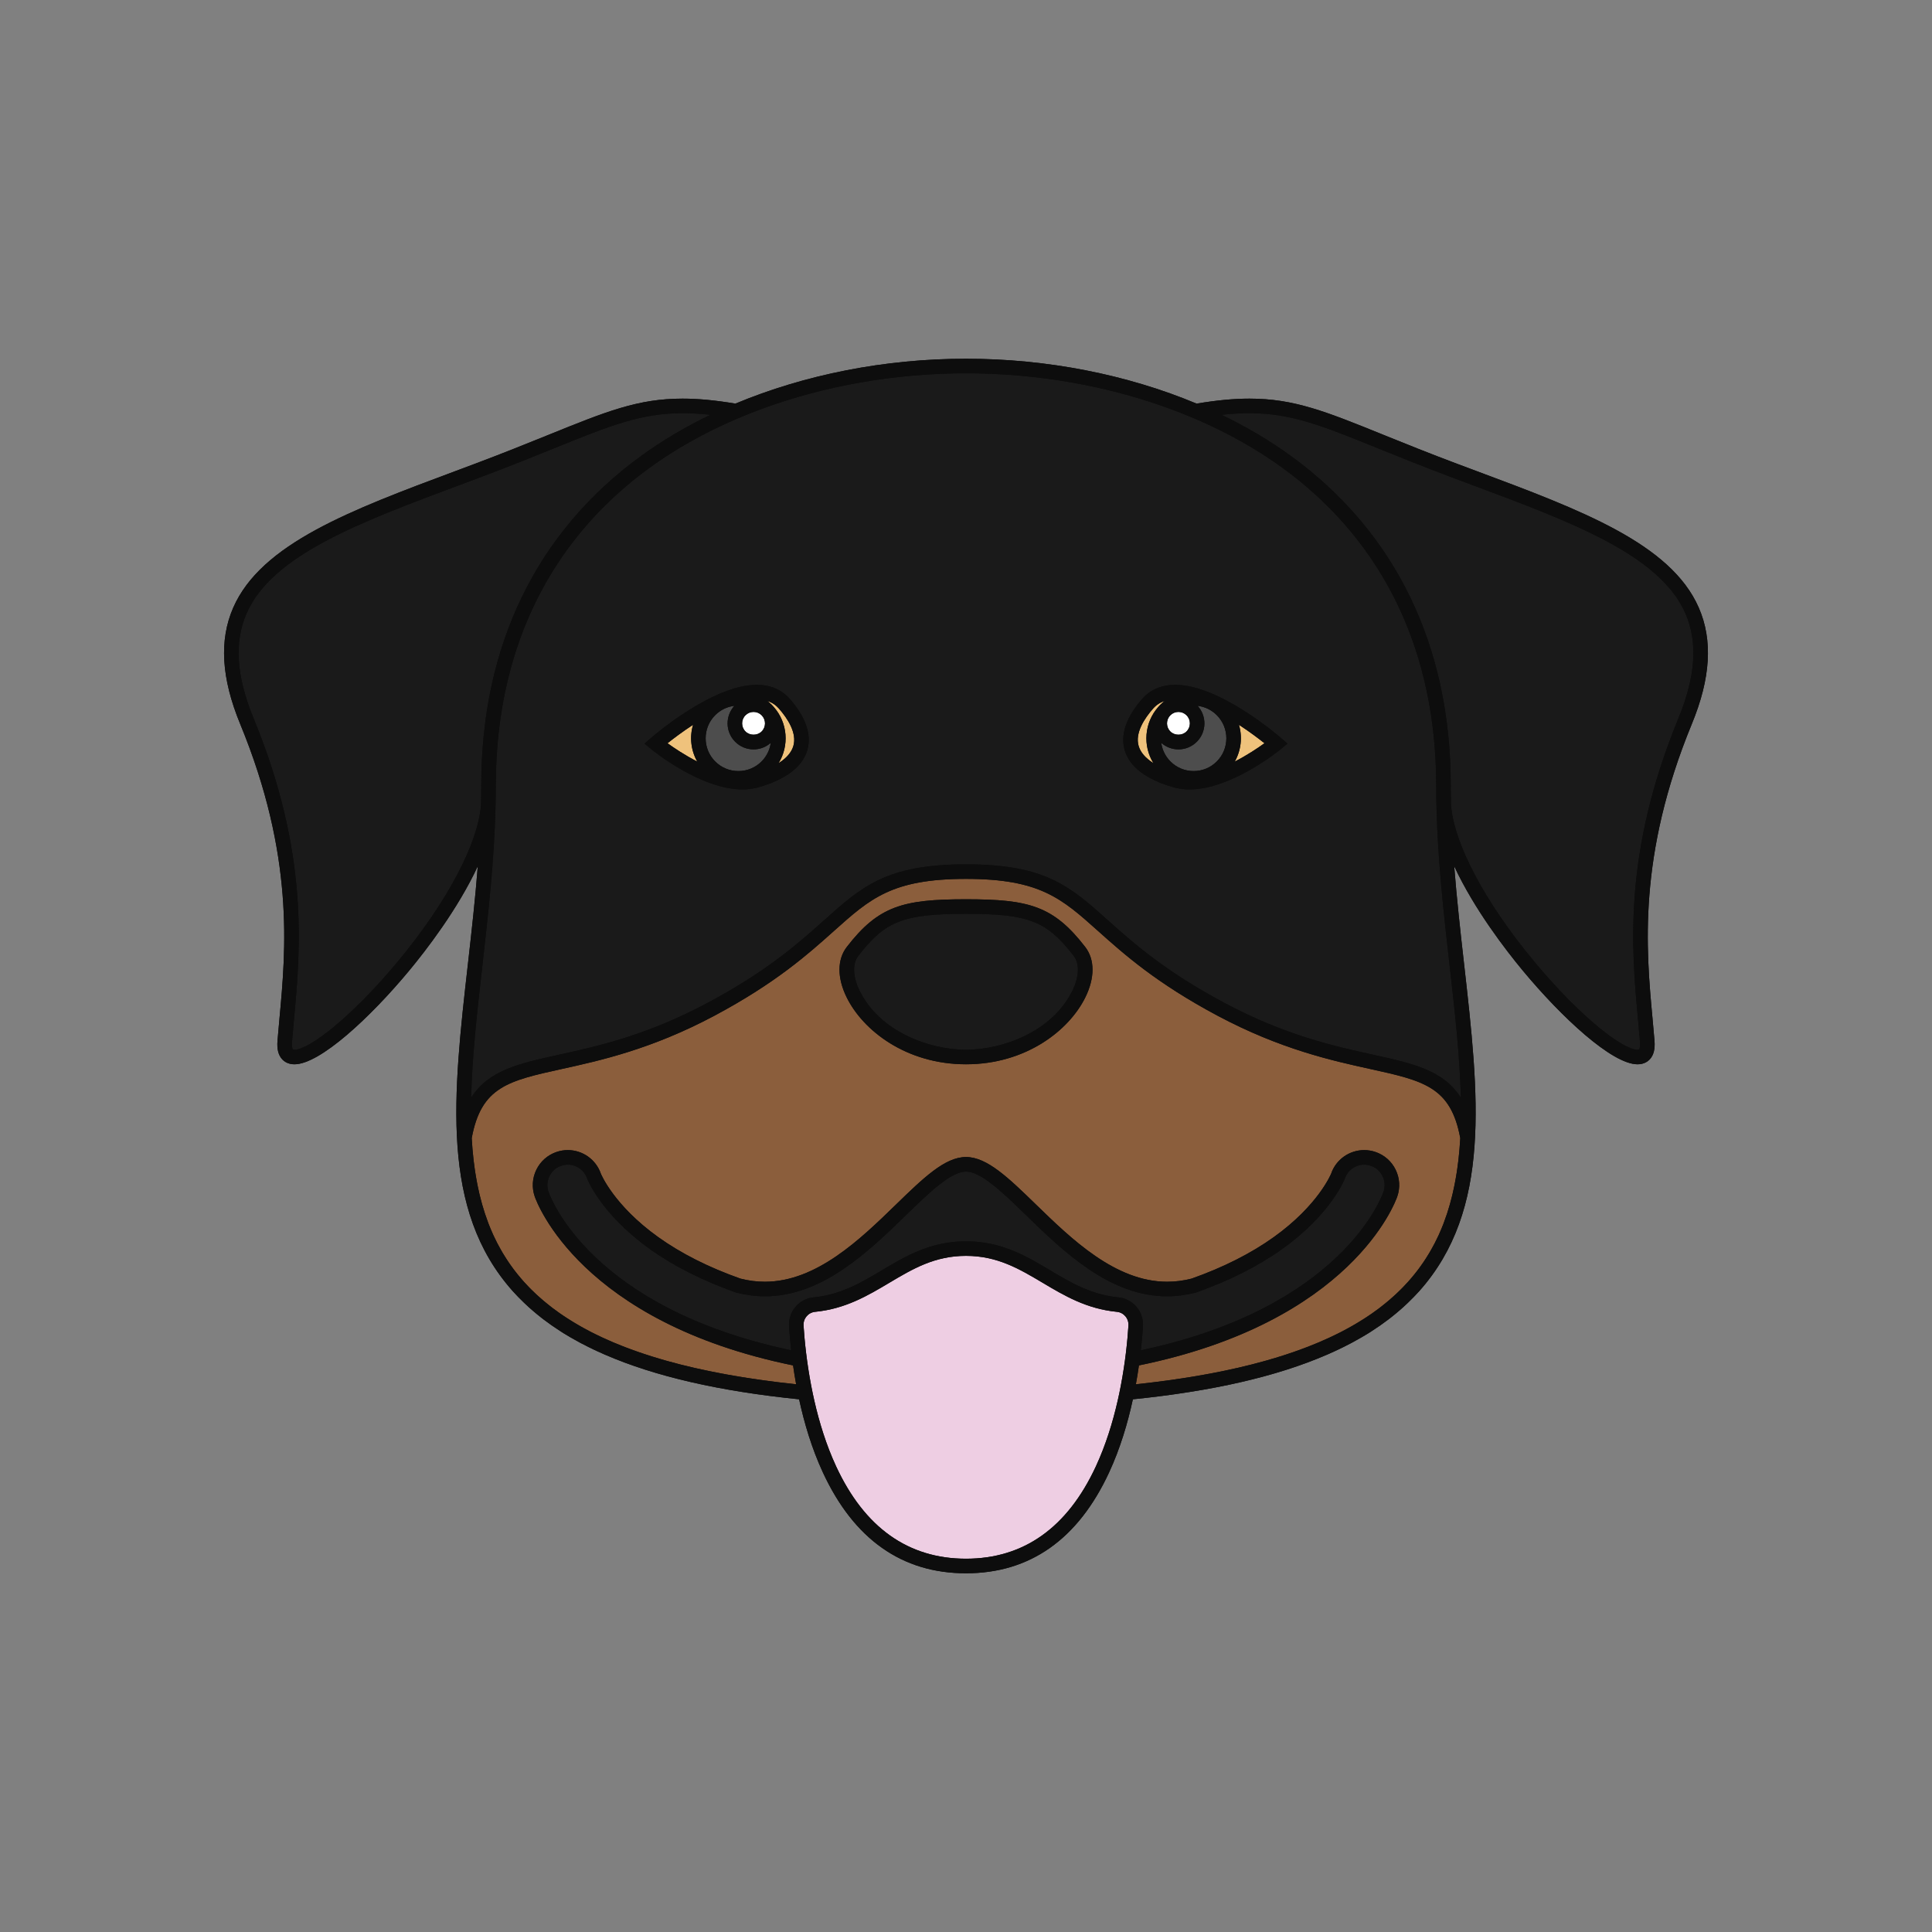 <?xml version="1.0" encoding="utf-8"?>
<!-- Generator: Adobe Illustrator 16.0.0, SVG Export Plug-In . SVG Version: 6.00 Build 0)  -->
<!DOCTYPE svg PUBLIC "-//W3C//DTD SVG 1.1 Tiny//EN" "http://www.w3.org/Graphics/SVG/1.1/DTD/svg11-tiny.dtd">
<svg version="1.1" baseProfile="tiny" id="Layer_1" xmlns="http://www.w3.org/2000/svg" xmlns:xlink="http://www.w3.org/1999/xlink"
	 x="0px" y="0px" width="350px" height="350px" viewBox="0 0 350 350" overflow="scroll" xml:space="preserve">
<rect x="0" y="0" width="350" height="350" fill="#808080" stroke="none"/>
<g>
	<path fill="#0D0D0D" d="M307.753,110.093c-5.071-11.623-21.356-17.7-40.214-24.738c-1.146-0.427-2.303-0.859-3.47-1.297
		c-5.318-1.995-9.647-3.747-13.466-5.293c-10.432-4.224-16.178-6.55-24.257-6.55c-2.801,0-5.855,0.282-9.572,0.905
		c-12.583-5.255-27.056-8.132-41.774-8.132s-29.191,2.877-41.774,8.132c-3.716-0.624-6.771-0.905-9.572-0.905
		c-8.08,0-13.825,2.327-24.257,6.55c-3.819,1.546-8.147,3.299-13.466,5.293c-1.167,0.438-2.324,0.87-3.469,1.297
		c-18.857,7.038-35.142,13.116-40.214,24.738c-2.566,5.879-2.154,12.768,1.261,21.06c9.848,23.915,8.274,40.9,7.125,53.301
		c-0.132,1.42-0.259,2.789-0.364,4.109c-0.12,1.494,0.159,2.586,0.85,3.336c0.382,0.414,1.077,0.906,2.223,0.906c0,0,0,0,0.001,0
		c4.628,0,13.775-8.523,20.788-16.972c3.012-3.629,8.782-11.08,12.424-18.915c-0.464,5.958-1.122,11.827-1.774,17.585
		c-2.715,23.96-5.06,44.653,8.12,59.411c0.609,0.68,1.257,1.338,1.927,1.986c0.045,0.043,0.089,0.086,0.134,0.129
		c0.262,0.252,0.529,0.502,0.8,0.748c0.207,0.188,0.418,0.371,0.63,0.555c0.26,0.227,0.524,0.451,0.791,0.672
		c0.302,0.248,0.607,0.496,0.919,0.738c0.13,0.102,0.261,0.203,0.393,0.303c0.928,0.707,1.899,1.387,2.914,2.039
		c0.067,0.043,0.135,0.088,0.203,0.131c0.151,0.096,0.3,0.195,0.453,0.291c0.34,0.211,0.69,0.418,1.041,0.623
		c0.055,0.033,0.107,0.066,0.162,0.098c0.559,0.326,1.129,0.646,1.712,0.959c0.117,0.063,0.238,0.123,0.356,0.186
		c0.42,0.223,0.847,0.441,1.281,0.656c0.298,0.146,0.601,0.293,0.905,0.438c0.234,0.111,0.471,0.221,0.709,0.332
		c0.411,0.188,0.824,0.377,1.247,0.561c0.052,0.021,0.106,0.045,0.159,0.068c9.085,3.938,20.703,6.604,35.129,8.068
		c0.929,4.291,2.294,8.906,4.302,13.24c5.62,12.129,14.344,18.279,25.93,18.279c11.586,0,20.311-6.15,25.93-18.279
		c2.009-4.334,3.374-8.949,4.303-13.24c14.427-1.465,26.044-4.131,35.13-8.068c0.053-0.023,0.106-0.047,0.159-0.068
		c0.422-0.184,0.836-0.373,1.247-0.561c0.237-0.111,0.474-0.221,0.709-0.332c0.304-0.145,0.607-0.291,0.905-0.438
		c0.434-0.215,0.859-0.434,1.28-0.656c0.118-0.063,0.239-0.123,0.355-0.186c0.584-0.313,1.155-0.633,1.713-0.959
		c0.055-0.031,0.107-0.064,0.162-0.098c0.351-0.205,0.701-0.412,1.041-0.623c0.153-0.096,0.302-0.195,0.454-0.291
		c0.067-0.043,0.135-0.088,0.202-0.131c1.015-0.652,1.985-1.332,2.914-2.039c0.132-0.1,0.263-0.201,0.393-0.303
		c0.312-0.242,0.617-0.49,0.919-0.738c0.268-0.221,0.531-0.445,0.791-0.672c0.212-0.184,0.423-0.367,0.63-0.555
		c0.271-0.246,0.538-0.496,0.8-0.748c0.046-0.043,0.091-0.086,0.135-0.129c0.67-0.648,1.318-1.307,1.927-1.986
		c13.18-14.758,10.835-35.451,8.12-59.411c-0.652-5.758-1.31-11.627-1.774-17.585c3.643,7.834,9.413,15.286,12.425,18.915
		c7.013,8.449,16.161,16.973,20.788,16.973c1.146,0,1.841-0.492,2.223-0.906c0.692-0.748,0.971-1.84,0.852-3.336
		c-0.105-1.32-0.232-2.689-0.364-4.109c-1.149-12.401-2.723-29.386,7.125-53.301C309.906,122.861,310.319,115.972,307.753,110.093z"
		/>
	<path fill="#8B5E3C" d="M248.176,193.646c-6.831-1.502-16.186-3.563-27.558-9.617c-11.145-5.934-17.007-11.179-21.718-15.394
		c-6.563-5.873-10.525-9.417-23.9-9.417c-13.375,0-17.337,3.544-23.901,9.417c-4.71,4.215-10.573,9.46-21.717,15.394
		c-11.372,6.055-20.727,8.115-27.559,9.617c-9.741,2.145-14.656,3.227-16.366,12.543c0.326,5.828,1.3,10.9,2.989,15.342
		c0.022,0.059,0.044,0.117,0.066,0.178c0.112,0.289,0.229,0.576,0.347,0.861c0.104,0.246,0.209,0.492,0.318,0.736
		c0.07,0.16,0.139,0.322,0.212,0.482c0.212,0.459,0.433,0.914,0.665,1.363c0.021,0.041,0.042,0.08,0.063,0.119
		c0.245,0.471,0.504,0.934,0.771,1.395c0.079,0.137,0.155,0.273,0.235,0.406c0.224,0.373,0.458,0.742,0.698,1.107
		c0.133,0.205,0.267,0.408,0.405,0.611c0.22,0.32,0.446,0.637,0.679,0.951c0.168,0.229,0.339,0.453,0.513,0.676
		c0.163,0.209,0.331,0.416,0.5,0.621c0.25,0.307,0.506,0.609,0.769,0.908c0.061,0.07,0.119,0.141,0.181,0.211
		c0.058,0.064,0.121,0.125,0.18,0.191c0.288,0.316,0.581,0.633,0.883,0.941c0.108,0.109,0.221,0.219,0.331,0.328
		c0.307,0.307,0.617,0.611,0.938,0.906c0.119,0.111,0.244,0.219,0.365,0.326c0.32,0.289,0.64,0.578,0.974,0.857
		c0.455,0.383,0.922,0.76,1.402,1.129c0.081,0.063,0.161,0.125,0.242,0.186c0.399,0.303,0.808,0.6,1.225,0.891
		c0.222,0.156,0.448,0.307,0.674,0.459c0.176,0.119,0.354,0.236,0.533,0.354c0.278,0.182,0.557,0.361,0.843,0.539
		c9.312,5.793,22.774,9.605,40.769,11.512c-0.216-1.182-0.399-2.326-0.555-3.42c-38.482-7.873-46.419-29.488-46.803-30.604
		c-0.55-1.602-0.445-3.32,0.297-4.842s2.033-2.662,3.633-3.213c0.667-0.229,1.36-0.346,2.062-0.346c2.704,0,5.112,1.719,5.992,4.277
		c0.007,0.014,2.31,5.707,10.397,11.492c4.13,2.955,9.138,5.482,14.885,7.514c1.469,0.375,2.957,0.566,4.424,0.566
		c9.369,0,17.339-7.746,23.745-13.971c4.958-4.818,8.874-8.623,12.696-8.623c3.822,0,7.737,3.805,12.694,8.623
		c6.404,6.225,14.376,13.971,23.743,13.971c0.002,0,0.002,0,0.003,0c1.468,0,2.956-0.191,4.424-0.566
		c5.747-2.031,10.755-4.559,14.885-7.514c8.088-5.785,10.391-11.479,10.413-11.535c0.864-2.516,3.272-4.234,5.977-4.234
		c0.701,0,1.396,0.117,2.063,0.348c1.6,0.549,2.891,1.689,3.633,3.211s0.848,3.24,0.297,4.842
		c-0.383,1.115-8.32,22.73-46.803,30.604c-0.155,1.094-0.339,2.238-0.555,3.42c17.994-1.906,31.457-5.719,40.769-11.512
		c0.285-0.178,0.564-0.357,0.843-0.539c0.179-0.117,0.356-0.234,0.532-0.354c0.227-0.152,0.453-0.303,0.675-0.459
		c0.417-0.291,0.825-0.588,1.224-0.889c0.082-0.063,0.162-0.125,0.243-0.188c0.48-0.369,0.947-0.746,1.401-1.129
		c0.335-0.279,0.654-0.568,0.975-0.857c0.121-0.109,0.246-0.215,0.364-0.326c0.322-0.297,0.631-0.602,0.938-0.906
		c0.11-0.109,0.223-0.219,0.331-0.328c0.302-0.309,0.595-0.625,0.884-0.943c0.059-0.064,0.122-0.125,0.18-0.189
		c0.062-0.07,0.119-0.141,0.18-0.209c0.265-0.301,0.521-0.605,0.773-0.914c0.168-0.205,0.334-0.41,0.496-0.617
		c0.174-0.223,0.345-0.447,0.513-0.676c0.233-0.314,0.46-0.631,0.68-0.953c0.138-0.201,0.272-0.404,0.405-0.609
		c0.239-0.365,0.474-0.734,0.697-1.107c0.081-0.133,0.157-0.27,0.236-0.406c0.267-0.461,0.526-0.924,0.771-1.395
		c0.021-0.039,0.041-0.078,0.062-0.119c0.232-0.449,0.453-0.904,0.666-1.363c0.072-0.16,0.141-0.322,0.212-0.482
		c0.108-0.244,0.214-0.49,0.317-0.736c0.118-0.285,0.234-0.572,0.347-0.861c0.022-0.061,0.044-0.119,0.066-0.178
		c1.688-4.441,2.663-9.514,2.989-15.342C262.832,196.873,257.917,195.791,248.176,193.646z M196.625,180.668
		c-2.97,6.041-10.809,12.137-21.625,12.137s-18.655-6.096-21.625-12.137c-1.732-3.521-1.724-6.839,0.021-9.103
		c5.752-7.46,10.217-8.654,21.604-8.654c11.387,0,15.852,1.193,21.604,8.654C198.349,173.829,198.357,177.146,196.625,180.668z"/>
	<path fill="#EFC27C" d="M139.011,126.984c0.282,0.22,0.557,0.451,0.813,0.708c0.004,0.004,0.007,0.009,0.011,0.013
		c0.003,0.003,0.007,0.006,0.01,0.009c0.118,0.118,0.228,0.241,0.331,0.368c2.53,2.859,2.822,7.008,0.874,10.167
		c1.426-0.897,2.333-1.942,2.673-3.105c0.691-2.362-1.049-4.998-2.63-6.793C140.52,127.699,139.828,127.249,139.011,126.984z
		 M125.555,131.299c-1.929,1.258-3.572,2.505-4.628,3.345c1.202,0.869,3.146,2.173,5.384,3.32
		C125.157,135.921,124.9,133.505,125.555,131.299z M206.275,135.143c0.34,1.163,1.247,2.208,2.673,3.105
		c-1.947-3.158-1.655-7.306,0.874-10.165c0.104-0.127,0.213-0.251,0.332-0.37c0.004-0.004,0.008-0.007,0.011-0.01
		c0.004-0.004,0.007-0.008,0.011-0.011c0.257-0.257,0.531-0.488,0.813-0.708c-0.817,0.265-1.509,0.714-2.083,1.366
		C207.324,130.146,205.585,132.781,206.275,135.143z M229.072,134.645c-1.056-0.839-2.698-2.085-4.626-3.342
		c0.654,2.205,0.396,4.62-0.757,6.662C225.928,136.818,227.871,135.514,229.072,134.645z"/>
	<path fill="#4D4D4D" d="M133.184,134.376c-1.788-1.788-1.831-4.663-0.139-6.509c-1.312,0.158-2.527,0.741-3.477,1.69
		c-2.313,2.313-2.313,6.078,0,8.391c1.121,1.121,2.611,1.738,4.195,1.738c1.585,0,3.075-0.617,4.196-1.738
		c0.948-0.948,1.501-2.14,1.672-3.376c-0.861,0.764-1.955,1.186-3.117,1.186C135.256,135.756,134.073,135.266,133.184,134.376z
		 M220.431,129.557c-0.949-0.949-2.164-1.532-3.477-1.69c1.692,1.846,1.649,4.722-0.138,6.509c-0.89,0.89-2.072,1.38-3.332,1.38
		c-1.16,0-2.255-0.422-3.116-1.186c0.171,1.236,0.724,2.429,1.672,3.377c1.12,1.121,2.611,1.738,4.195,1.738
		c1.585,0,3.075-0.617,4.195-1.738C222.744,135.634,222.744,131.87,220.431,129.557z"/>
	<path fill="#FFFFFF" d="M137.982,129.579c-0.003-0.003-0.006-0.004-0.008-0.007c-0.391-0.387-0.908-0.601-1.458-0.601
		c-0.554,0-1.075,0.216-1.467,0.607c-0.809,0.809-0.809,2.124,0,2.933c0.784,0.783,2.149,0.784,2.934,0
		c0.801-0.801,0.806-2.099,0.02-2.909C137.994,129.595,137.989,129.586,137.982,129.579z M214.952,129.579
		c-0.393-0.392-0.913-0.607-1.468-0.607c-0.549,0-1.066,0.213-1.457,0.6c-0.003,0.003-0.006,0.005-0.009,0.008
		c-0.009,0.008-0.014,0.018-0.021,0.026c-0.784,0.811-0.779,2.106,0.021,2.906c0.783,0.784,2.149,0.783,2.934,0
		C215.761,131.703,215.761,130.387,214.952,129.579z"/>
	<path fill="#1A1A1A" d="M248.343,211.193c-0.392-0.135-0.796-0.203-1.204-0.203c-1.578,0-2.984,1.004-3.498,2.498
		c-0.025,0.07-2.434,6.396-11.357,12.779c-4.345,3.107-9.592,5.758-15.596,7.875l-0.108,0.033c-1.7,0.439-3.43,0.664-5.139,0.664
		h-0.003c-10.439,0-18.834-8.16-25.581-14.717c-4.168-4.051-8.104-7.877-10.856-7.877c-2.751,0-6.689,3.826-10.858,7.877
		c-6.747,6.557-15.144,14.717-25.583,14.717c-1.708,0-3.438-0.225-5.139-0.664l-0.108-0.033c-6.004-2.117-11.251-4.768-15.596-7.875
		c-8.923-6.383-11.332-12.709-11.354-12.771c-0.517-1.502-1.923-2.506-3.501-2.506c-0.408,0-0.813,0.068-1.203,0.203
		c-0.936,0.322-1.689,0.988-2.123,1.877c-0.433,0.887-0.495,1.891-0.173,2.826c0.359,1.045,7.723,21.063,43.96,28.719
		c-0.183-1.629-0.303-3.086-0.381-4.299c-0.175-2.703,1.788-5.027,4.468-5.291c4.919-0.48,8.53-2.629,12.354-4.902
		c4.338-2.582,8.825-5.25,15.236-5.25s10.898,2.668,15.236,5.25c3.824,2.273,7.435,4.422,12.354,4.902
		c2.68,0.264,4.643,2.588,4.468,5.291c-0.078,1.213-0.198,2.67-0.381,4.299c36.237-7.656,43.601-27.674,43.959-28.719
		c0.322-0.936,0.261-1.939-0.173-2.826C250.03,212.182,249.277,211.516,248.343,211.193z M87.185,142.254
		c0-25.268,10.014-45.897,28.958-59.657c3.839-2.789,8.055-5.281,12.56-7.452c-1.825-0.198-3.483-0.294-5.049-0.294
		c-7.566,0-13.143,2.258-23.267,6.357c-3.834,1.552-8.18,3.312-13.53,5.318c-1.168,0.438-2.327,0.871-3.474,1.298
		c-18.294,6.828-34.095,12.725-38.719,23.322c-2.265,5.189-1.845,11.405,1.283,19.001c10.094,24.515,8.486,41.873,7.313,54.548
		c-0.13,1.408-0.256,2.766-0.361,4.074c-0.085,1.061,0.149,1.328,0.16,1.338c0.033,0.035,0.144,0.059,0.285,0.059c0,0,0,0,0,0
		c2.685,0,10.435-5.992,18.758-16.02c8.866-10.681,14.483-21.263,15.036-28.318C87.164,144.641,87.185,143.449,87.185,142.254z
		 M305.337,111.147c-4.625-10.598-20.426-16.494-38.72-23.322c-1.147-0.428-2.305-0.86-3.474-1.298
		c-5.351-2.006-9.695-3.766-13.53-5.318c-10.124-4.099-15.7-6.357-23.267-6.357c-1.565,0-3.225,0.096-5.05,0.294
		c4.506,2.171,8.721,4.663,12.56,7.452c18.945,13.76,28.959,34.39,28.959,59.657c0,1.195,0.021,2.387,0.048,3.576
		c0.552,7.055,6.17,17.637,15.035,28.318c8.324,10.028,16.075,16.02,18.759,16.02c0.141,0,0.253-0.023,0.285-0.059
		c0.01-0.01,0.245-0.277,0.159-1.338c-0.104-1.309-0.229-2.666-0.36-4.074c-1.174-12.675-2.782-30.033,7.313-54.548
		C307.182,122.552,307.602,116.337,305.337,111.147z M260.228,145.985c-0.028-1.24-0.049-2.483-0.049-3.731
		c0-0.59-0.011-1.175-0.022-1.76c-0.022-1.175-0.068-2.338-0.137-3.492c-1.296-21.995-10.807-39.992-27.712-52.271
		c-4.742-3.445-10.081-6.422-15.842-8.885c-0.74-0.316-1.488-0.622-2.242-0.921c-0.761-0.302-1.526-0.596-2.3-0.88
		c-11.327-4.162-24.022-6.42-36.924-6.42c-12.901,0-25.596,2.258-36.924,6.42c-0.773,0.284-1.54,0.578-2.3,0.88
		c-0.753,0.299-1.502,0.605-2.242,0.921c-5.761,2.463-11.099,5.44-15.842,8.885c-16.906,12.279-26.416,30.277-27.712,52.271
		c-0.068,1.153-0.114,2.317-0.137,3.492c-0.011,0.585-0.022,1.17-0.022,1.76c0,1.248-0.02,2.491-0.049,3.731
		c-0.229,9.875-1.313,19.487-2.37,28.814c-0.962,8.49-1.873,16.556-2.049,24.054c3.173-4.975,8.629-6.182,15.904-7.781
		c7.055-1.553,15.833-3.486,26.886-9.371c10.862-5.784,16.593-10.911,21.198-15.031c6.791-6.075,11.276-10.088,25.659-10.088
		c14.384,0,18.868,4.013,25.659,10.088c4.604,4.12,10.335,9.247,21.198,15.031c11.053,5.885,19.831,7.818,26.886,9.371
		c7.275,1.6,12.731,2.807,15.904,7.781c-0.177-7.498-1.087-15.564-2.05-24.054C261.541,165.472,260.458,155.86,260.228,145.985z
		 M146.255,135.884c-0.89,3.045-3.868,5.313-8.852,6.743c-0.899,0.258-1.875,0.389-2.902,0.389c0,0,0,0,0,0
		c-7.547,0-16.173-7.011-16.537-7.309l-1.204-0.988l1.174-1.024c0.45-0.394,11.126-9.631,19.157-9.631
		c2.482,0,4.495,0.856,5.982,2.544C146.731,130.761,146.823,133.944,146.255,135.884z M232.035,135.707
		c-0.363,0.298-8.989,7.309-16.536,7.309c-1.027,0-2.004-0.131-2.902-0.389c-4.983-1.43-7.962-3.698-8.853-6.743
		c-0.567-1.939-0.476-5.123,3.183-9.276c1.487-1.688,3.5-2.544,5.982-2.544c8.03,0,18.707,9.238,19.157,9.631l1.174,1.024
		L232.035,135.707z M175,190.168c6.75,0,15.657-3.338,19.259-10.662c1.252-2.549,1.349-4.915,0.257-6.331
		c-4.892-6.344-8.175-7.627-19.516-7.627c-11.341,0-14.624,1.283-19.516,7.627c-1.092,1.417-0.996,3.782,0.257,6.331
		C159.343,186.83,168.25,190.168,175,190.168z"/>
	<path fill="#EECEE3" d="M202.333,237.65c-5.504-0.539-9.54-2.939-13.444-5.262c-4.218-2.508-8.202-4.877-13.889-4.877
		c-5.686,0-9.671,2.369-13.889,4.877c-3.904,2.322-7.94,4.723-13.445,5.262c-1.256,0.123-2.176,1.219-2.093,2.494
		c0.089,1.385,0.234,3.092,0.468,5.014c0.053,0.443,0.112,0.896,0.176,1.361c0.061,0.445,0.127,0.9,0.198,1.365
		c0.156,1.018,0.336,2.076,0.544,3.166c0.001,0.006,0.003,0.012,0.004,0.02c0.084,0.439,0.172,0.885,0.267,1.334v0.002
		c0.093,0.441,0.191,0.889,0.294,1.338c0.001,0.004,0.001,0.008,0.002,0.012c0.886,3.887,2.145,8.002,3.938,11.871
		c5.149,11.113,13.069,16.748,23.537,16.748c10.469,0,18.388-5.635,23.537-16.748c1.792-3.869,3.051-7.984,3.938-11.871
		c0.001-0.004,0.002-0.008,0.003-0.012c0.102-0.449,0.2-0.896,0.293-1.338v-0.002c0.095-0.449,0.183-0.895,0.268-1.334
		c0.001-0.008,0.002-0.014,0.004-0.02c0.208-1.09,0.388-2.148,0.543-3.166c0.071-0.465,0.138-0.92,0.198-1.365
		c0.063-0.465,0.122-0.918,0.176-1.361c0.233-1.922,0.378-3.629,0.468-5.014C204.509,238.869,203.59,237.773,202.333,237.65z"/>
	<path fill="#0D0D0D" d="M137.091,124.063c-8.03,0-18.707,9.238-19.157,9.631l-1.174,1.024l1.204,0.988
		c0.364,0.298,8.99,7.309,16.537,7.309c0,0,0,0,0,0c1.026,0,2.003-0.131,2.902-0.389c4.983-1.43,7.961-3.698,8.852-6.743
		c0.568-1.939,0.476-5.123-3.182-9.276C141.586,124.919,139.573,124.063,137.091,124.063z M135.048,129.579
		c0.392-0.392,0.913-0.607,1.467-0.607c0.55,0,1.067,0.214,1.458,0.601c0.002,0.002,0.005,0.004,0.008,0.007
		c0.007,0.007,0.012,0.016,0.02,0.024c0.786,0.81,0.781,2.108-0.02,2.909c-0.785,0.784-2.15,0.783-2.934,0
		C134.24,131.703,134.24,130.387,135.048,129.579z M120.927,134.645c1.056-0.84,2.699-2.087,4.628-3.345
		c-0.655,2.206-0.398,4.622,0.756,6.665C124.072,136.818,122.129,135.513,120.927,134.645z M137.96,137.947
		c-1.121,1.121-2.611,1.738-4.196,1.738c-1.584,0-3.074-0.617-4.195-1.738c-2.313-2.313-2.313-6.077,0-8.391
		c0.949-0.949,2.165-1.532,3.477-1.69c-1.692,1.846-1.649,4.722,0.139,6.509c0.889,0.89,2.072,1.38,3.331,1.38
		c1.162,0,2.255-0.422,3.117-1.186C139.461,135.807,138.908,136.999,137.96,137.947z M143.725,135.143
		c-0.34,1.164-1.248,2.208-2.673,3.105c1.948-3.158,1.656-7.307-0.874-10.167c-0.103-0.127-0.213-0.25-0.331-0.368
		c-0.003-0.003-0.007-0.006-0.01-0.009c-0.004-0.004-0.007-0.008-0.011-0.013c-0.257-0.257-0.532-0.488-0.813-0.708
		c0.817,0.265,1.509,0.714,2.083,1.366C142.675,130.146,144.416,132.781,143.725,135.143z M212.909,124.063
		c-2.482,0-4.495,0.856-5.982,2.544c-3.658,4.153-3.75,7.337-3.183,9.276c0.891,3.045,3.869,5.313,8.853,6.743
		c0.898,0.258,1.875,0.389,2.902,0.389c7.547,0,16.173-7.011,16.536-7.309l1.205-0.988l-1.174-1.024
		C231.616,133.301,220.939,124.063,212.909,124.063z M211.997,129.605c0.008-0.008,0.013-0.018,0.021-0.026
		c0.003-0.003,0.006-0.005,0.009-0.008c0.391-0.386,0.908-0.6,1.457-0.6c0.555,0,1.075,0.216,1.468,0.607
		c0.809,0.809,0.809,2.124,0,2.933c-0.784,0.783-2.15,0.784-2.934,0C211.218,131.711,211.213,130.416,211.997,129.605z
		 M210.165,127.704c-0.003,0.003-0.007,0.006-0.011,0.01c-0.119,0.119-0.229,0.242-0.332,0.37
		c-2.529,2.859-2.821,7.007-0.874,10.165c-1.426-0.897-2.333-1.942-2.673-3.105c-0.69-2.362,1.049-4.998,2.631-6.793
		c0.574-0.651,1.266-1.101,2.083-1.366c-0.282,0.22-0.557,0.451-0.813,0.708C210.172,127.696,210.169,127.7,210.165,127.704z
		 M220.431,137.947c-1.12,1.121-2.61,1.738-4.195,1.738c-1.584,0-3.075-0.617-4.195-1.738c-0.948-0.948-1.501-2.141-1.672-3.377
		c0.861,0.764,1.956,1.186,3.116,1.186c1.26,0,2.442-0.49,3.332-1.38c1.787-1.788,1.83-4.663,0.138-6.509
		c1.313,0.158,2.527,0.741,3.477,1.69C222.744,131.87,222.744,135.634,220.431,137.947z M223.689,137.964
		c1.153-2.042,1.411-4.457,0.757-6.662c1.928,1.257,3.57,2.503,4.626,3.342C227.871,135.514,225.928,136.818,223.689,137.964z
		 M307.753,110.093c-5.071-11.623-21.356-17.7-40.214-24.738c-1.146-0.427-2.302-0.859-3.47-1.297
		c-5.318-1.995-9.647-3.747-13.466-5.293c-10.432-4.224-16.178-6.55-24.257-6.55c-2.801,0-5.855,0.282-9.572,0.905
		c-12.583-5.255-27.056-8.132-41.774-8.132s-29.191,2.877-41.774,8.132c-3.716-0.624-6.771-0.905-9.572-0.905
		c-8.08,0-13.825,2.327-24.257,6.55c-3.819,1.546-8.147,3.299-13.466,5.293c-1.167,0.438-2.324,0.87-3.469,1.297
		c-18.857,7.038-35.142,13.116-40.214,24.738c-2.566,5.879-2.154,12.768,1.261,21.06c9.848,23.915,8.274,40.9,7.125,53.301
		c-0.132,1.42-0.259,2.789-0.364,4.109c-0.12,1.494,0.159,2.586,0.85,3.336c0.382,0.414,1.077,0.906,2.223,0.906
		c0.001,0,0.001,0,0.001,0c4.628,0,13.775-8.523,20.788-16.972c3.012-3.629,8.782-11.08,12.424-18.915
		c-0.464,5.958-1.122,11.827-1.774,17.585c-2.715,23.96-5.06,44.653,8.12,59.411c0.609,0.68,1.257,1.338,1.927,1.986
		c0.045,0.043,0.089,0.086,0.134,0.129c0.262,0.252,0.529,0.502,0.8,0.748c0.207,0.188,0.418,0.371,0.63,0.555
		c0.26,0.227,0.524,0.451,0.791,0.672c0.302,0.248,0.607,0.496,0.919,0.738c0.13,0.102,0.261,0.203,0.393,0.303
		c0.928,0.707,1.899,1.387,2.914,2.039c0.067,0.043,0.135,0.088,0.203,0.131c0.151,0.096,0.3,0.195,0.453,0.291
		c0.34,0.211,0.69,0.418,1.041,0.623c0.055,0.033,0.107,0.066,0.162,0.098c0.559,0.326,1.129,0.646,1.712,0.959
		c0.117,0.063,0.238,0.123,0.356,0.186c0.42,0.223,0.847,0.441,1.281,0.656c0.298,0.146,0.601,0.293,0.905,0.438
		c0.234,0.111,0.471,0.221,0.709,0.332c0.411,0.188,0.824,0.377,1.247,0.561c0.052,0.021,0.106,0.045,0.159,0.068
		c9.086,3.938,20.703,6.604,35.13,8.068c0.929,4.291,2.293,8.906,4.302,13.24c5.62,12.129,14.344,18.279,25.93,18.279
		c11.586,0,20.311-6.15,25.93-18.279c2.009-4.334,3.374-8.949,4.303-13.24c14.427-1.465,26.044-4.131,35.13-8.068
		c0.053-0.023,0.106-0.047,0.159-0.068c0.422-0.184,0.836-0.373,1.247-0.561c0.237-0.111,0.474-0.221,0.709-0.332
		c0.304-0.145,0.607-0.291,0.905-0.438c0.434-0.215,0.859-0.434,1.28-0.656c0.118-0.063,0.239-0.123,0.355-0.186
		c0.584-0.313,1.155-0.633,1.713-0.959c0.055-0.031,0.107-0.064,0.162-0.098c0.351-0.205,0.701-0.412,1.041-0.623
		c0.153-0.096,0.302-0.195,0.454-0.291c0.067-0.043,0.135-0.088,0.202-0.131c1.014-0.652,1.985-1.332,2.914-2.039
		c0.132-0.1,0.263-0.201,0.393-0.303c0.312-0.242,0.617-0.49,0.919-0.738c0.268-0.221,0.531-0.445,0.791-0.672
		c0.212-0.184,0.423-0.367,0.63-0.555c0.271-0.246,0.538-0.496,0.8-0.748c0.046-0.043,0.091-0.086,0.135-0.129
		c0.67-0.648,1.318-1.307,1.927-1.986c13.18-14.758,10.835-35.451,8.12-59.411c-0.652-5.758-1.31-11.627-1.774-17.585
		c3.643,7.834,9.413,15.286,12.425,18.915c7.013,8.449,16.161,16.973,20.788,16.973c1.146,0,1.841-0.492,2.223-0.906
		c0.692-0.748,0.971-1.84,0.852-3.336c-0.105-1.32-0.232-2.689-0.364-4.109c-1.149-12.401-2.723-29.386,7.125-53.301
		C309.906,122.861,310.319,115.972,307.753,110.093z M72.101,174.148c-8.323,10.027-16.073,16.02-18.758,16.02c0,0,0,0,0,0
		c-0.141,0-0.252-0.023-0.285-0.059c-0.01-0.01-0.245-0.277-0.16-1.338c0.104-1.309,0.23-2.666,0.361-4.074
		c1.174-12.675,2.782-30.033-7.313-54.548c-3.128-7.597-3.547-13.812-1.283-19.001c4.625-10.598,20.425-16.494,38.719-23.322
		c1.147-0.428,2.305-0.86,3.474-1.298c5.351-2.006,9.696-3.766,13.53-5.318c10.124-4.099,15.701-6.357,23.267-6.357
		c1.566,0,3.225,0.096,5.049,0.294c-4.505,2.171-8.72,4.663-12.56,7.452c-18.945,13.76-28.958,34.39-28.958,59.657
		c0,1.195-0.021,2.387-0.048,3.576C86.584,152.885,80.967,163.468,72.101,174.148z M203.959,245.158
		c-0.054,0.443-0.112,0.896-0.176,1.361c-0.061,0.445-0.127,0.9-0.198,1.365c-0.155,1.018-0.335,2.076-0.543,3.166
		c-0.002,0.006-0.003,0.012-0.004,0.02c-0.085,0.439-0.173,0.885-0.268,1.334v0.002c-0.093,0.441-0.191,0.889-0.293,1.338
		c-0.001,0.004-0.002,0.008-0.003,0.012c-0.887,3.887-2.146,8.002-3.938,11.871c-5.149,11.113-13.068,16.748-23.537,16.748
		c-10.468,0-18.388-5.635-23.537-16.748c-1.792-3.869-3.051-7.984-3.938-11.871c-0.001-0.004-0.001-0.008-0.002-0.012
		c-0.103-0.449-0.201-0.896-0.294-1.338v-0.002c-0.094-0.449-0.182-0.895-0.267-1.334c-0.001-0.008-0.002-0.014-0.004-0.02
		c-0.208-1.09-0.388-2.148-0.544-3.166c-0.071-0.465-0.137-0.92-0.198-1.365c-0.063-0.465-0.123-0.918-0.176-1.361
		c-0.234-1.922-0.378-3.629-0.468-5.014c-0.083-1.275,0.837-2.371,2.093-2.494c5.504-0.539,9.541-2.939,13.445-5.262
		c4.218-2.508,8.203-4.877,13.889-4.877c5.687,0,9.671,2.369,13.889,4.877c3.904,2.322,7.94,4.723,13.444,5.262
		c1.257,0.123,2.176,1.219,2.094,2.494C204.337,241.529,204.192,243.236,203.959,245.158z M202.591,235.025
		c-4.92-0.48-8.53-2.629-12.354-4.902c-4.338-2.582-8.825-5.25-15.236-5.25s-10.898,2.668-15.236,5.25
		c-3.824,2.273-7.435,4.422-12.354,4.902c-2.68,0.264-4.643,2.588-4.468,5.291c0.078,1.213,0.199,2.67,0.381,4.299
		c-36.237-7.656-43.601-27.674-43.96-28.719c-0.322-0.936-0.26-1.939,0.173-2.826c0.434-0.889,1.187-1.555,2.123-1.877
		c0.39-0.135,0.794-0.203,1.203-0.203c1.579,0,2.984,1.004,3.501,2.506c0.021,0.063,2.43,6.389,11.354,12.771
		c4.345,3.107,9.592,5.758,15.596,7.875l0.108,0.033c1.702,0.439,3.431,0.664,5.139,0.664c10.439,0,18.835-8.16,25.583-14.717
		c4.169-4.051,8.106-7.877,10.858-7.877c2.752,0,6.688,3.826,10.856,7.877c6.747,6.557,15.142,14.717,25.581,14.717h0.003
		c1.709,0,3.438-0.225,5.139-0.664l0.108-0.033c6.004-2.117,11.251-4.768,15.596-7.875c8.924-6.383,11.332-12.709,11.357-12.779
		c0.514-1.494,1.92-2.498,3.498-2.498c0.408,0,0.813,0.068,1.204,0.203c0.935,0.322,1.688,0.988,2.121,1.877
		c0.434,0.887,0.495,1.891,0.173,2.826c-0.358,1.045-7.722,21.063-43.959,28.719c0.183-1.629,0.303-3.086,0.381-4.299
		C207.233,237.613,205.271,235.289,202.591,235.025z M262.162,219.811c-0.007,0.02-0.013,0.037-0.02,0.057
		c-0.186,0.564-0.381,1.119-0.589,1.664c-0.021,0.059-0.044,0.117-0.066,0.178c-0.112,0.289-0.229,0.576-0.347,0.861
		c-0.104,0.248-0.21,0.492-0.317,0.736c-0.071,0.16-0.14,0.322-0.212,0.482c-0.213,0.463-0.437,0.916-0.666,1.363
		c-0.021,0.041-0.041,0.08-0.062,0.119c-2.342,4.525-5.586,8.324-9.825,11.566c-0.081,0.063-0.161,0.125-0.243,0.188
		c-0.399,0.301-0.807,0.598-1.224,0.889c-0.222,0.156-0.448,0.307-0.675,0.459c-0.176,0.119-0.353,0.236-0.532,0.354
		c-0.442,0.289-0.903,0.568-1.364,0.848c-0.299,0.182-0.601,0.361-0.909,0.539c-0.257,0.148-0.519,0.293-0.78,0.439
		c-0.428,0.236-0.858,0.471-1.3,0.697c-0.132,0.07-0.267,0.137-0.399,0.205c-9.04,4.574-21.24,7.668-36.858,9.322
		c0.216-1.182,0.399-2.326,0.555-3.42c38.482-7.873,46.42-29.488,46.803-30.604c0.551-1.602,0.445-3.32-0.297-4.842
		s-2.033-2.662-3.633-3.211c-0.667-0.23-1.361-0.348-2.063-0.348c-2.704,0-5.112,1.719-5.977,4.234
		c-0.022,0.057-2.325,5.75-10.413,11.535c-4.13,2.955-9.138,5.482-14.885,7.514c-1.468,0.375-2.956,0.566-4.424,0.566
		c-0.001,0-0.001,0-0.003,0c-9.367,0-17.339-7.746-23.743-13.971c-4.957-4.818-8.872-8.623-12.694-8.623
		c-3.822,0-7.738,3.805-12.696,8.623c-6.405,6.225-14.376,13.971-23.745,13.971c-1.467,0-2.955-0.191-4.424-0.566
		c-5.748-2.031-10.755-4.559-14.885-7.514c-8.087-5.785-10.39-11.479-10.397-11.492c-0.88-2.559-3.288-4.277-5.992-4.277
		c-0.702,0-1.396,0.117-2.062,0.346c-1.6,0.551-2.891,1.691-3.633,3.213s-0.848,3.24-0.297,4.842
		c0.383,1.115,8.321,22.73,46.803,30.604c0.156,1.094,0.339,2.238,0.555,3.42c-15.619-1.654-27.818-4.748-36.858-9.322
		c-0.133-0.068-0.267-0.135-0.399-0.205c-0.443-0.227-0.873-0.461-1.3-0.697c-0.262-0.146-0.524-0.291-0.781-0.439
		c-0.308-0.178-0.61-0.357-0.91-0.539c-0.461-0.279-0.922-0.559-1.364-0.848c-0.179-0.117-0.356-0.234-0.533-0.354
		c-0.226-0.152-0.453-0.303-0.674-0.459c-0.417-0.291-0.825-0.59-1.225-0.891c-0.081-0.061-0.161-0.123-0.242-0.186
		c-4.24-3.242-7.484-7.041-9.825-11.566c-0.021-0.039-0.042-0.078-0.063-0.119c-0.229-0.447-0.453-0.9-0.665-1.363
		c-0.073-0.16-0.142-0.322-0.212-0.482c-0.108-0.244-0.215-0.488-0.318-0.736c-0.118-0.285-0.234-0.572-0.347-0.861
		c-0.022-0.061-0.044-0.119-0.066-0.178c-0.207-0.545-0.403-1.1-0.589-1.664c-0.006-0.02-0.013-0.037-0.019-0.057
		c-1.317-4.02-2.096-8.531-2.381-13.621c1.71-9.316,6.625-10.398,16.366-12.543c6.832-1.502,16.187-3.563,27.559-9.617
		c11.144-5.934,17.006-11.179,21.717-15.394c6.563-5.873,10.525-9.417,23.901-9.417c13.375,0,17.338,3.544,23.9,9.417
		c4.711,4.215,10.573,9.46,21.718,15.394c11.372,6.055,20.727,8.115,27.558,9.617c9.741,2.145,14.656,3.227,16.367,12.543
		C264.258,211.279,263.479,215.791,262.162,219.811z M264.647,198.854c-3.173-4.975-8.629-6.182-15.904-7.781
		c-7.055-1.553-15.833-3.486-26.886-9.371c-10.863-5.784-16.594-10.911-21.198-15.031c-6.791-6.075-11.275-10.088-25.659-10.088
		c-14.383,0-18.869,4.013-25.659,10.088c-4.604,4.12-10.335,9.247-21.198,15.031c-11.053,5.885-19.832,7.818-26.886,9.371
		c-7.275,1.6-12.731,2.807-15.904,7.781c0.177-7.498,1.087-15.564,2.049-24.054c1.057-9.328,2.141-18.939,2.37-28.814
		c0.029-1.24,0.049-2.483,0.049-3.731c0-0.59,0.011-1.175,0.022-1.76c0.023-1.175,0.069-2.338,0.137-3.492
		c1.296-21.995,10.806-39.992,27.712-52.271c4.743-3.445,10.081-6.422,15.842-8.885c0.74-0.316,1.489-0.622,2.242-0.921
		c0.76-0.302,1.526-0.596,2.3-0.88c11.328-4.162,24.023-6.42,36.924-6.42c12.901,0,25.597,2.258,36.924,6.42
		c0.773,0.284,1.539,0.578,2.3,0.88c0.754,0.299,1.502,0.605,2.242,0.921c5.761,2.463,11.1,5.44,15.842,8.885
		c16.905,12.279,26.416,30.277,27.712,52.271c0.068,1.153,0.114,2.317,0.137,3.492c0.012,0.585,0.022,1.17,0.022,1.76
		c0,1.248,0.021,2.491,0.049,3.731c0.23,9.875,1.313,19.487,2.37,28.814C263.561,183.289,264.471,191.355,264.647,198.854z
		 M296.741,184.697c0.131,1.408,0.256,2.766,0.36,4.074c0.086,1.061-0.149,1.328-0.159,1.338c-0.032,0.035-0.145,0.059-0.285,0.059
		c-2.684,0-10.435-5.992-18.759-16.02c-8.865-10.681-14.483-21.263-15.035-28.318c-0.027-1.189-0.048-2.381-0.048-3.576
		c0-25.268-10.014-45.897-28.959-59.657c-3.839-2.789-8.054-5.281-12.56-7.452c1.825-0.198,3.484-0.294,5.05-0.294
		c7.566,0,13.143,2.258,23.267,6.357c3.835,1.552,8.18,3.312,13.53,5.318c1.169,0.438,2.326,0.871,3.474,1.298
		c18.294,6.828,34.095,12.725,38.72,23.322c2.265,5.189,1.845,11.405-1.283,19.001C293.959,154.664,295.567,172.022,296.741,184.697
		z M175,162.911c-11.386,0-15.851,1.193-21.604,8.654c-1.746,2.264-1.753,5.582-0.021,9.103c2.97,6.041,10.809,12.137,21.625,12.137
		s18.655-6.096,21.625-12.137c1.732-3.521,1.724-6.839-0.021-9.103C190.852,164.104,186.387,162.911,175,162.911z M194.259,179.506
		c-3.602,7.324-12.509,10.662-19.259,10.662c-6.75,0-15.657-3.338-19.259-10.662c-1.252-2.549-1.349-4.915-0.257-6.331
		c4.892-6.344,8.174-7.627,19.516-7.627c11.341,0,14.624,1.283,19.516,7.627C195.607,174.591,195.511,176.957,194.259,179.506z"/>
</g>
</svg>
